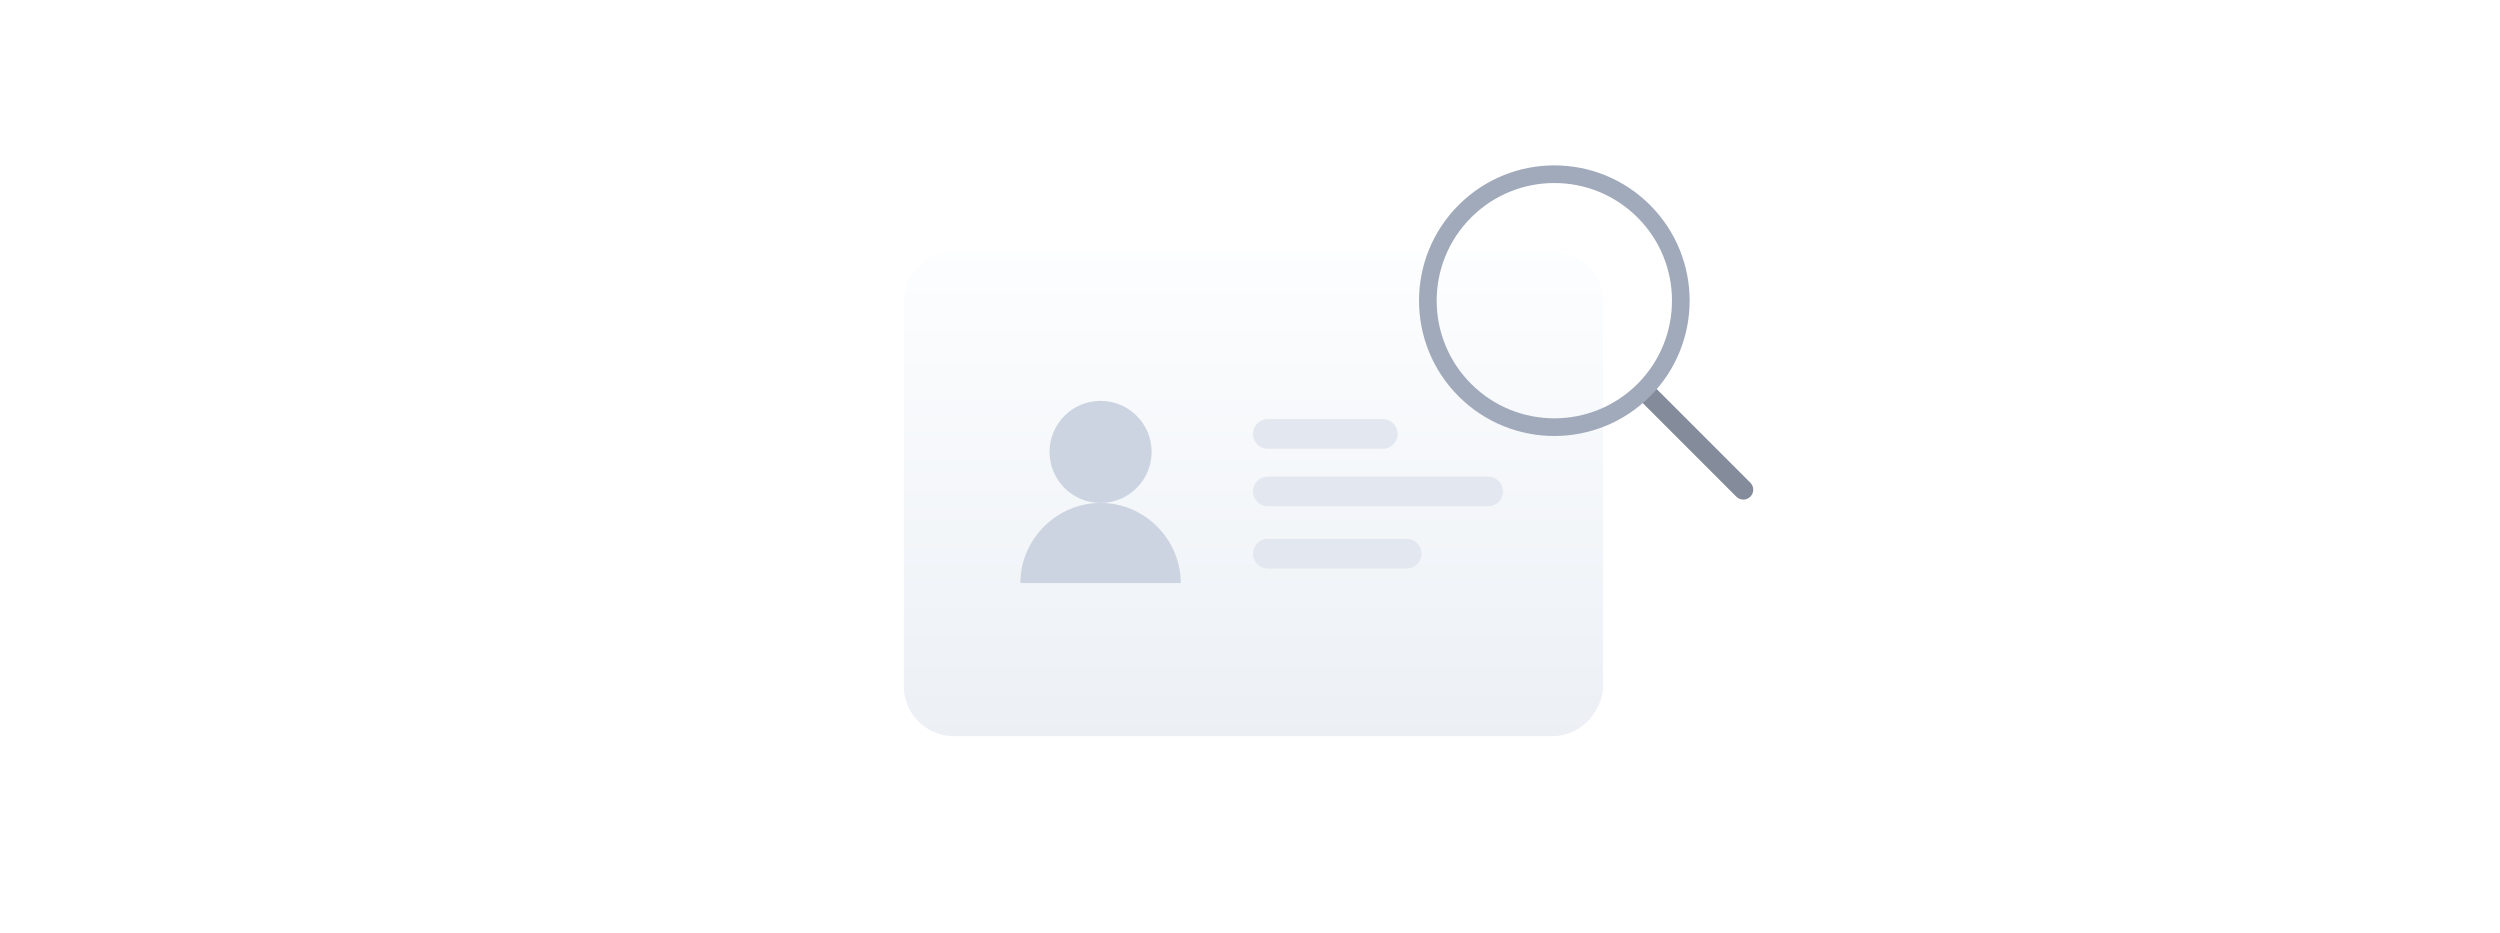 <svg width="343" height="128" viewBox="0 0 343 128" fill="none" xmlns="http://www.w3.org/2000/svg">
<g filter="url(#filter0_d_7630_19815)">
<path d="M213.093 97H130.853C127.072 97 124 93.928 124 90.147V37.447C124 33.666 127.072 30.594 130.853 30.594H213.093C216.874 30.594 219.946 33.666 219.946 37.447V90.383C219.71 93.928 216.638 97 213.093 97Z" fill="url(#paint0_linear_7630_19815)"/>
<path d="M173.944 55.537H189.716" stroke="#E3E7EF" stroke-width="4.065" stroke-miterlimit="10" stroke-linecap="round" stroke-linejoin="round"/>
<path d="M173.944 63.424H204.174" stroke="#E3E7EF" stroke-width="4.065" stroke-miterlimit="10" stroke-linecap="round" stroke-linejoin="round"/>
<path d="M173.944 71.967H193.002" stroke="#E3E7EF" stroke-width="4.065" stroke-miterlimit="10" stroke-linecap="round" stroke-linejoin="round"/>
<path d="M225.1 51.021C224.57 50.491 224.57 49.631 225.1 49.1C225.631 48.57 226.491 48.57 227.021 49.1L240.148 62.227C240.679 62.758 240.679 63.618 240.148 64.148C239.618 64.679 238.758 64.679 238.227 64.148L225.1 51.021Z" fill="#848B9B"/>
<circle cx="213.254" cy="37.254" r="17.353" transform="rotate(-45 213.254 37.254)" stroke="#A1AABB" stroke-width="2.423"/>
<path d="M151 65C154.866 65 158 61.866 158 58C158 54.134 154.866 51 151 51C147.134 51 144 54.134 144 58C144 61.866 147.134 65 151 65Z" fill="#CBD4E0"/>
<path d="M140 76C140 69.981 144.981 65 151 65C157.019 65 162 69.981 162 76" fill="#CBD4E0"/>
</g>
<defs>
<filter id="filter0_d_7630_19815" x="116" y="14.69" width="132.546" height="94.31" filterUnits="userSpaceOnUse" color-interpolation-filters="sRGB">
<feFlood flood-opacity="0" result="BackgroundImageFix"/>
<feColorMatrix in="SourceAlpha" type="matrix" values="0 0 0 0 0 0 0 0 0 0 0 0 0 0 0 0 0 0 127 0" result="hardAlpha"/>
<feOffset dy="4"/>
<feGaussianBlur stdDeviation="4"/>
<feComposite in2="hardAlpha" operator="out"/>
<feColorMatrix type="matrix" values="0 0 0 0 0.396 0 0 0 0 0.478 0 0 0 0 0.576 0 0 0 0.1 0"/>
<feBlend mode="normal" in2="BackgroundImageFix" result="effect1_dropShadow_7630_19815"/>
<feBlend mode="normal" in="SourceGraphic" in2="effect1_dropShadow_7630_19815" result="shape"/>
</filter>
<linearGradient id="paint0_linear_7630_19815" x1="171.942" y1="29.058" x2="171.942" y2="97.716" gradientUnits="userSpaceOnUse">
<stop stop-color="#FDFEFF"/>
<stop offset="0.996" stop-color="#ECF0F5"/>
</linearGradient>
</defs>
</svg>
